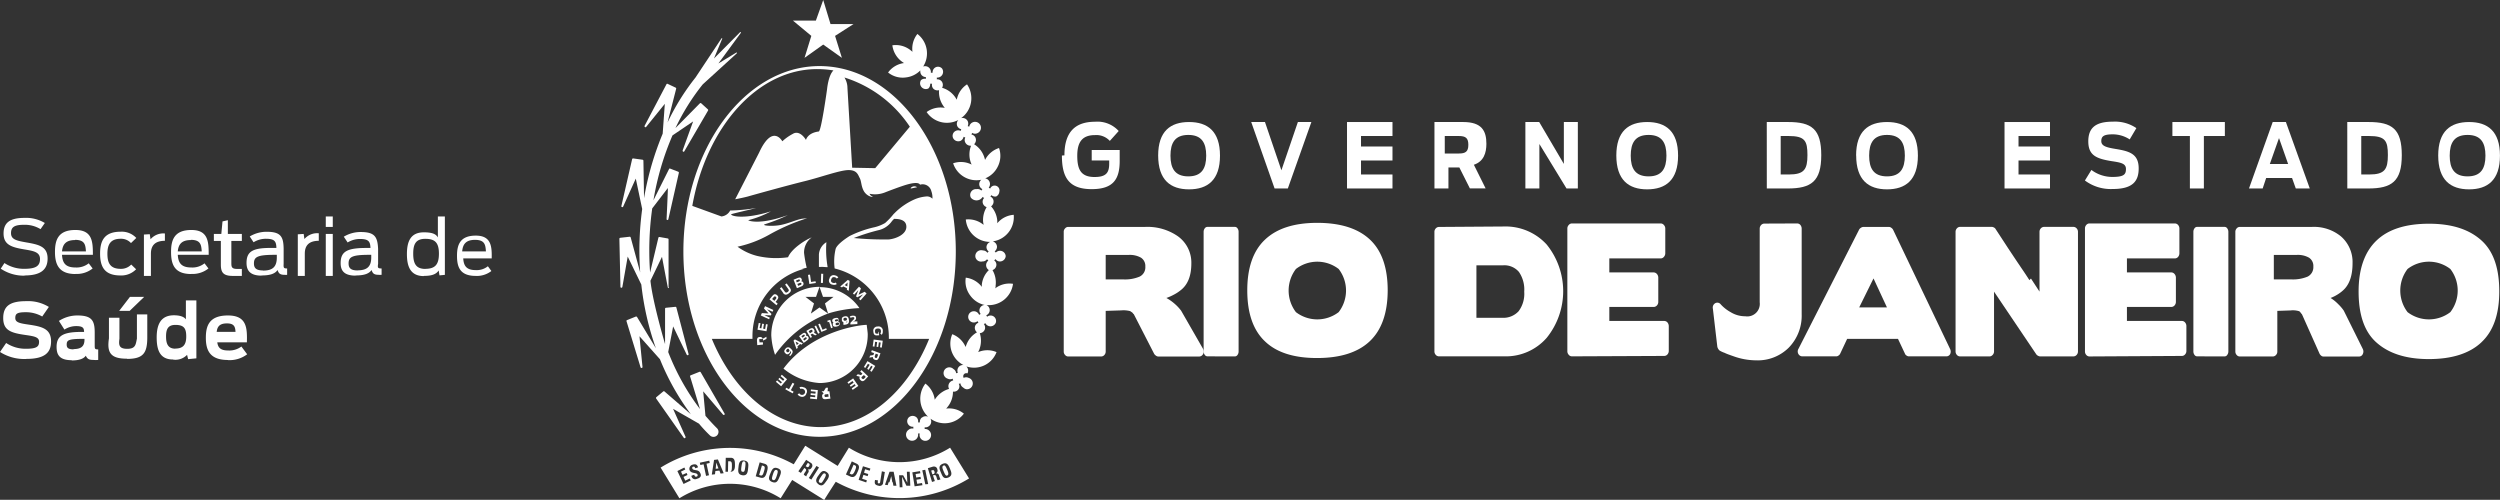 <svg id="logo-ses" xmlns="http://www.w3.org/2000/svg" viewBox="0 0 714.82 142.9"><rect x="0" y="0" width="714.82" height="142.9" fill="#333333" stroke="none"/><defs><style>.cls-1,.cls-2{fill:#fff;}.cls-1{fill-rule:evenodd;}</style></defs><g id="logo"><path class="cls-1" d="M268.48,129.64a1.64,1.64,0,0,1,1.75-.24,7.06,7.06,0,0,1-.78-9.48,6.84,6.84,0,0,1,2.67,4.61,7.1,7.1,0,0,1,4.1-3.09,1.65,1.65,0,0,1,.68-2.24,1.55,1.55,0,0,1,.51-.18,2.15,2.15,0,0,1-.15-.51,1.61,1.61,0,0,1-1.45,0,1.66,1.66,0,0,1-1.1-2.06,1.64,1.64,0,0,1,2.05-1.11,1.57,1.57,0,0,1,.7.42,1.5,1.5,0,0,1,.77,1.23,1.14,1.14,0,0,1,.5-.14,1.64,1.64,0,0,1,.08-1.45,1.55,1.55,0,0,1,1.52-.78,7,7,0,0,1-3.2-3.43,6.82,6.82,0,0,1,0-5.39,6.74,6.74,0,0,1,3.82,3.66,6,6,0,0,1,.25-.71,6.84,6.84,0,0,1,3-3.49,1.67,1.67,0,0,1-.58-1.66,1.56,1.56,0,0,1,1-1.08,2.13,2.13,0,0,1-.27-.46,1.61,1.61,0,1,1,.46-1.77,1.38,1.38,0,0,1,.45-.27,1.57,1.57,0,0,1,1.13-2.58,6.81,6.81,0,0,1-4.05-2.61,6.73,6.73,0,0,1-1.35-5.2,6.81,6.81,0,0,1,4.6,2.64,4.7,4.7,0,0,1,0-.75,6.86,6.86,0,0,1,2-4.06,1.66,1.66,0,0,1-.53-2.28,1.63,1.63,0,0,1,.39-.44,2,2,0,0,1-.38-.39,1.53,1.53,0,0,1-1.3.64,1.65,1.65,0,0,1-2-1.14,1.67,1.67,0,0,1,1.14-2,1.64,1.64,0,0,1,1,0,1.52,1.52,0,0,1,1.27.69,1,1,0,0,1,.38-.36,1.68,1.68,0,0,1-.65-1.29,1.66,1.66,0,0,1,1.07-1.48A7,7,0,0,1,281,73a6.79,6.79,0,0,1,5.08,1.53,5,5,0,0,0-.12-.73,7.1,7.1,0,0,1,1-4.34,1.65,1.65,0,0,1-1.12-1.23,1.55,1.55,0,0,1,.41-1.39,1.28,1.28,0,0,1-.43-.3,2.05,2.05,0,0,1-3.38.2,1.66,1.66,0,0,1,1.63-2.42,1.55,1.55,0,0,1,1.39.42,1.91,1.91,0,0,1,.29-.43,1.54,1.54,0,0,1-.88-1.13,1.64,1.64,0,0,1,.56-1.54,7,7,0,0,1-8.05-4.71,6.76,6.76,0,0,1,5.29.37c-.1-.23-.2-.46-.28-.7a6.9,6.9,0,0,1,.12-4.7,1.67,1.67,0,0,1-1.65-.9,1.57,1.57,0,0,1,0-1.46,1.24,1.24,0,0,1-.49-.2,1.66,1.66,0,0,1-.89,1.18,1.65,1.65,0,0,1-2.1-.78,1.55,1.55,0,0,1,.71-2.06l0,0a1.55,1.55,0,0,1,1.45,0,1.68,1.68,0,0,1,.17-.49,1.67,1.67,0,0,1-1.14-.88,1.65,1.65,0,0,1,.3-1.77,7,7,0,0,1-9.07-2.26A6.71,6.71,0,0,1,275,41.09a6.7,6.7,0,0,1-.45-.6,7,7,0,0,1-1.2-4.47,1.66,1.66,0,0,1-1.65-.45,1.54,1.54,0,0,1-.34-1.41,1.69,1.69,0,0,1-.55,0,1.67,1.67,0,0,1-.51,1.38,1.64,1.64,0,0,1-2.2-.76,1.66,1.66,0,0,1,.09-1.63,1.62,1.62,0,0,1,1.4-.36,2.26,2.26,0,0,1,0-.52A1.57,1.57,0,0,1,268,30.82a1.71,1.71,0,0,1,0-.45,6.81,6.81,0,0,1-4.07,2,6.62,6.62,0,0,1-5.15-1.4,6.7,6.7,0,0,1,4.55-2.7l-.61-.42A6.9,6.9,0,0,1,260,23.19a6.79,6.79,0,0,1,5.17,1.38l.58.48a6.77,6.77,0,0,1,1.41-5.1,7,7,0,0,1,1.65,9.31,1.64,1.64,0,0,1,2.11,1,1.68,1.68,0,0,1,.08.8,1.4,1.4,0,0,1,.5,0,1.65,1.65,0,0,1,.51-1.33,1.55,1.55,0,0,1,2.19.09l0,0a1.65,1.65,0,0,1-.4,2.31,1.6,1.6,0,0,1-1.1.29,1.4,1.4,0,0,1,0,.5,1.63,1.63,0,0,1,1.35.53,1.66,1.66,0,0,1,.17,1.89,6.89,6.89,0,0,1,3.81,2.78q.21.32.39.63a6.74,6.74,0,0,1,2.93-4.39,7,7,0,0,1-1.69,9.66,1.66,1.66,0,0,1,1.88.85,1.72,1.72,0,0,1,0,1.44,1.46,1.46,0,0,1,.44.16,1.69,1.69,0,1,1,2.51,1.76,1.6,1.6,0,0,1-1.7,0,2,2,0,0,1-.18.48,1.53,1.53,0,0,1,1.15.88,1.67,1.67,0,0,1-.39,1.89,6.87,6.87,0,0,1,2.93,3.76,6.05,6.05,0,0,1,.2.73,6.87,6.87,0,0,1,4-3.41,6.77,6.77,0,0,1-.38,5.36,6.88,6.88,0,0,1-3.57,3.32,1.65,1.65,0,0,1,1,2.66,2.42,2.42,0,0,1,.41.27,1.39,1.39,0,0,1,2.62.92,1.64,1.64,0,0,1-.9,1.33,1.62,1.62,0,0,1-1.37-.39,1.73,1.73,0,0,1-.3.41,1.52,1.52,0,0,1,.91,1.14,1.68,1.68,0,0,1-.69,1.66A7,7,0,0,1,290,73.31v.76a6.73,6.73,0,0,1,4.7-2.41,7,7,0,0,1-6,7.6,1.65,1.65,0,0,1,1.22,1.57,1.68,1.68,0,0,1-.67,1.28,2.2,2.2,0,0,1,.33.35,1.64,1.64,0,0,1,2.83,1A1.65,1.65,0,0,1,290.74,85a1.51,1.51,0,0,1-1.25-.68,1.63,1.63,0,0,1-.38.36,1.55,1.55,0,0,1,.64,1.3,1.64,1.64,0,0,1-1.12,1.49,7,7,0,0,1,.89,4.49,1.47,1.47,0,0,1-.13.74,6.69,6.69,0,0,1,5.11-1.31,7,7,0,0,1-7.61,6.07,1.59,1.59,0,0,1-.05,2.93,1.82,1.82,0,0,1,.24.43,1.57,1.57,0,0,1,2.51,1.66,1.64,1.64,0,0,1-3,.16,1.86,1.86,0,0,1-.43.25,1.67,1.67,0,0,1,.31,1.43A1.62,1.62,0,0,1,285,105.5a7.11,7.11,0,0,1-.15,4.73l-.31.69a6.65,6.65,0,0,1,5.25,0,6.87,6.87,0,0,1-8.63,4.09,1.67,1.67,0,0,1,.31,2,.87.87,0,0,0-1.14.48.9.9,0,0,0,.07.8,1.55,1.55,0,0,1,1.42,0,1.66,1.66,0,0,1-.73,3.23,1.73,1.73,0,0,1-.84-.48,1.58,1.58,0,0,1-.79-1.2,1.56,1.56,0,0,1-.48.14,1.5,1.5,0,0,1,0,1.45,1.63,1.63,0,0,1-1.65.78,6.91,6.91,0,0,1-1.46,4.28c-.15.2-.31.39-.48.58a6.71,6.71,0,0,1,5.06,1.44,6.87,6.87,0,0,1-9.57,1.42,1.67,1.67,0,0,1-.58,2.27,1.61,1.61,0,0,1-1.07.22,1.93,1.93,0,0,1,0,.48,1.64,1.64,0,0,1,1.32.51,1.67,1.67,0,0,1,.09,2.34,1.64,1.64,0,0,1-2.33.1,1.67,1.67,0,0,1-.47-1.68,1.46,1.46,0,0,1-.51,0,1.73,1.73,0,1,1-3.1-.64,1.67,1.67,0,0,1,.38-.37,1.53,1.53,0,0,1,1.4-.36,2.53,2.53,0,0,1,0-.55,1.52,1.52,0,0,1-1.35-.51,1.56,1.56,0,0,1,.08-2.2l0,0a1.65,1.65,0,0,1,2.23.1,1.59,1.59,0,0,1,.38,1.39,1.46,1.46,0,0,1,.51,0,1.65,1.65,0,0,1,.51-1.36" transform="translate(-4.85 -10.24)"/><path class="cls-1" d="M203.72,32.4a65.75,65.75,0,0,0-8,12.86l2.46-9.62a.29.29,0,0,0-.14-.34l-2.31-1.09a.23.23,0,0,0-.32.12l-6.24,11.86a.27.27,0,0,0,.08.36.23.23,0,0,0,.34,0l5.35-6.62-.61,8.53c-.34.84-.69,1.66-1,2.52A83.73,83.73,0,0,0,189,66.92l-.18-10.74a.29.29,0,0,0-.25-.27l-2.66-.37a.29.29,0,0,0-.32.22l-3.07,13.37a.27.27,0,0,0,.18.33.26.26,0,0,0,.33-.15s3-6.68,3.61-8L188.47,70a89.71,89.71,0,0,0-.8,11.7q0,3.25.23,6.43l-2.72-10a.28.28,0,0,0-.3-.2l-2.68.3a.29.29,0,0,0-.25.3l.3,13.71a.26.26,0,0,0,.25.28h0a.29.29,0,0,0,.3-.23s1.28-7.25,1.53-8.69l3.89,8a80.69,80.69,0,0,0,4.17,18.22L187,100.88a.31.31,0,0,0-.37-.12l-2.47,1a.25.25,0,0,0-.18.31v0L188,115.25a.29.29,0,0,0,.33.2.26.26,0,0,0,.23-.28h0s-.73-7.34-.86-8.78l5.85,6.57a70.12,70.12,0,0,0,8.84,15.73l-7.54-6.52a.27.27,0,0,0-.37,0l-2,1.67a.33.33,0,0,0,0,.38l7.88,11.2a.27.27,0,0,0,.36.08.26.26,0,0,0,.15-.25.2.2,0,0,0,0-.11l-3.57-8,7.41,4.24a40,40,0,0,0,3.11,3.34,1.45,1.45,0,0,0,2.07,0l0,0a1.45,1.45,0,0,0,0-2h0c-1.14-1.13-2.23-2.32-3.33-3.59l-.65-7,5.7,6.69a.32.32,0,0,0,.39,0,.29.29,0,0,0,0-.37l-6.8-11.78a.29.29,0,0,0-.35-.12l-2.51,1a.25.25,0,0,0-.17.33v0L205,127.2a67.33,67.33,0,0,1-9.09-16.3l1.41-7.33,3.87,8.05a.28.28,0,0,0,.37.17.28.28,0,0,0,.16-.37h0l-3.47-13.23a.27.27,0,0,0-.3-.22l-2.69.27a.28.28,0,0,0-.25.3v10.08s-3.54-11.93-4.18-18.11l3.3-6.84c.26,1.39,1.65,8.71,1.65,8.71a.27.27,0,0,0,.29.22c.15,0-.06-.28-.06-.28V78.7a.27.27,0,0,0-.23-.28L193.4,78a.29.29,0,0,0-.3.22l-2.37,9.94c-.16-2.09-.23-4.19-.23-6.33a85.91,85.91,0,0,1,.84-12L195.81,64c0,1.43-.37,8.86-.37,8.86h0a.27.27,0,0,0,.22.29.28.28,0,0,0,.29-.22l3-13.25a.28.28,0,0,0-.15-.33l-2.33-.9a.23.23,0,0,0-.32.12l-4.46,8.93a79.67,79.67,0,0,1,5.44-18.54l5.91-4c-.49,1.32-3,8.28-3,8.28a.24.24,0,0,0,0,.12.29.29,0,0,0,.14.25.25.25,0,0,0,.34-.12l6.76-11.6a.3.3,0,0,0,0-.36l-1.94-1.76a.27.27,0,0,0-.36,0l-7,7.09a63.24,63.24,0,0,1,7.8-12.49l9.76-8.9a.15.15,0,0,0,0-.18.17.17,0,0,0-.19,0l-5.1,3.1,6.43-8.75a.16.16,0,0,0-.05-.21.14.14,0,0,0-.16,0l-7.48,7.54,2.34-5.6a.15.15,0,0,0,0-.18.12.12,0,0,0-.17,0l-7.49,11.28Z" transform="translate(-4.85 -10.24)"/><path class="cls-1" d="M260.39,72.93a4.8,4.8,0,0,0-.67.76h0A6.38,6.38,0,0,1,256.26,76a56.56,56.56,0,0,0-7.29,2.3,89.49,89.49,0,0,0,10.09.4c2.32-.28,4.84-1.56,4.94-3.48s-1.65-2.42-3.52-2.39m4.94-8.71h0c-.63.17.51-1.14,1.65-.35ZM239,86.57V83a4.46,4.46,0,0,1,2.14-3.51,28.45,28.45,0,0,0,.36,7.14c-.57,0-1.13-.08-1.64-.08Zm7.3-54.17a5.71,5.71,0,0,1,.86,3l1.35,22.79,6.59.13L265,46.47A35.05,35.05,0,0,0,246.3,32.4ZM202.86,69.13l8.27,3a3.18,3.18,0,0,0,2.5-1.7,48.41,48.41,0,0,0,7.39-.72c-1,.34-7.27,1.7-7.12,1.82.08.58,3.9,1.47,11.38-.86a28,28,0,0,1-6.43,2.51c-.15,0,.12.16.53.26,1.28.27,4.37.56,10.75-1.7a49.06,49.06,0,0,1-6.53,2.6c-1.22.39,2,.7,4.41.24s4.69-1.62,6.36-1.82l1.27-.12a56.46,56.46,0,0,0-10.91,4.74,32.19,32.19,0,0,1-9,3.4,16.16,16.16,0,0,0,5.58,2.63,23.86,23.86,0,0,0,8.87.38c1-2.47,5-5,6.77-5.68a5.36,5.36,0,0,0-2.2,4.42,36.35,36.35,0,0,0,.76,4.27l-1.42.32h.61A19.93,19.93,0,0,0,220,106.41v.72H208.38c6.24,15.08,17.86,25.23,31.14,25.23s24.87-10.15,31-25.23H259v-.33A20.36,20.36,0,0,0,243.5,87h0a15.59,15.59,0,0,1,.27-5.53c.27-1.13,2.35-2.7,4-3.74a31.2,31.2,0,0,1,6.76-2.44A11,11,0,0,0,257.93,74a20.12,20.12,0,0,0,2.42-2.55l.59-.58a18.4,18.4,0,0,1,5.57-3.69,10.82,10.82,0,0,1,3.38-.78,2.22,2.22,0,0,1,1.57.66,5.51,5.51,0,0,0-.32-2.17A2.55,2.55,0,0,0,268.08,63l-.17.05c-.39-.78-2.2-.49-3.87,0s-4.87,1.7-6.26,2.25a7.77,7.77,0,0,1-4.32.34,1.69,1.69,0,0,0,1.06.88,2.26,2.26,0,0,1-.52,0,3.49,3.49,0,0,1-2.25-1.82c-.7-1.39-.59-2.65-1.08-3.55s-.76-2.28-3.18-2.28-7.81,2-12.51,3.16-12.8,3.4-16.4,4.42c-1,.26-2.2.51-3.52.77l6.87-13.4c3.84-8.31,6.61-3.18,6.61-3.18a13.88,13.88,0,0,1,2.94-2.09c2.1-1.34,3.82,1.7,3.82,1.7s.42-2,3.65-2.41c.71,0,2.38-12.09,2.38-12.09s.36-4,1.83-5.37A27.67,27.67,0,0,0,238.8,30c-17.29-.19-32,16.55-36,39.09Zm36.34-40c-21.42,0-38.95,23.81-38.95,53s17.46,53,38.95,53,38.94-23.81,38.94-53-17.52-53-39-53Z" transform="translate(-4.85 -10.24)"/><path class="cls-2" d="M223,107.13h-.39c0,.18-.12.05-.41.06s-.37.17-.2.49v.45h1Zm0,.5v.5h0v.64l-1.63.16-.08-1.25c0-.83.28-1.05.79-1.08a.76.76,0,0,1,.86.5l1.06-.58v.62Z" transform="translate(-4.85 -10.24)"/><polygon class="cls-2" points="216.59 94.28 216.94 92.34 217.45 92.42 217.2 93.79 217.69 93.88 217.94 92.55 218.44 92.63 218.21 93.98 218.77 94.08 219.01 92.68 219.51 92.77 219.16 94.72 216.59 94.28"/><polygon class="cls-2" points="217.53 90.2 217.84 89.52 219.75 89.62 218.44 88.21 218.75 87.53 221.12 88.63 220.89 89.14 219.31 88.41 220.59 89.78 220.41 90.18 218.55 90.1 220.12 90.83 219.9 91.29 217.53 90.2"/><path class="cls-2" d="M226.68,95.73h0c.21-.25.21-.43,0-.63s-.4-.15-.61.1l-.45.53.65.53Zm-1.81.12.8-1c.51-.63.94-.59,1.35-.24s.56.77,0,1.44l-.41.51.61.51-.36.44Z" transform="translate(-4.85 -10.24)"/><path class="cls-2" d="M228.79,94l-.94-1.31.46-.35.91,1.26c.23.32.42.43.85.12s.4-.53.15-.86l-.89-1.26.45-.33.95,1.32c.28.4.53.9-.36,1.56s-1.29.25-1.65-.15" transform="translate(-4.85 -10.24)"/><path class="cls-2" d="M233.71,91.72h0c.28-.12.37-.23.28-.43s-.21-.23-.49-.13l-.66.26.23.55Zm-.42-1h0c.28-.12.31-.23.24-.42s-.18-.21-.46-.09l-.61.24.2.52Zm-1.54-.51,1.12-.45c.65-.27,1-.2,1.17.26a.51.51,0,0,1-.11.67.59.59,0,0,1,.63.44c.13.35,0,.81-.73,1.06l-1.12.45Z" transform="translate(-4.85 -10.24)"/><polygon class="cls-2" points="231.03 78.6 231.6 78.52 231.91 80.62 233.18 80.42 233.27 80.92 231.42 81.2 231.03 78.6"/><polygon class="cls-2" points="234.8 78.27 235.38 78.29 235.29 80.9 234.72 80.89 234.8 78.27"/><path class="cls-2" d="M242,90a1.21,1.21,0,0,1,1.31-1.09,1.3,1.3,0,0,1,.34.08,1.31,1.31,0,0,1,.9.6l-.47.3a.85.85,0,0,0-.56-.38c-.55-.12-.83.1-1,.63s0,.86.59,1a.89.89,0,0,0,.71-.12l.28.45a1.3,1.3,0,0,1-1.13.17,1.18,1.18,0,0,1-1.11-1.24,1.23,1.23,0,0,1,.1-.42" transform="translate(-4.85 -10.24)"/><path class="cls-2" d="M247.11,92.13h0l.1-1.12-.84.76Zm.14-1.85.52.25-.23,2.85-.54-.27v-.48l-1.07-.51-.33.3-.51-.25Z" transform="translate(-4.85 -10.24)"/><polygon class="cls-2" points="245.61 81.96 246.17 82.46 245.49 84.27 247.22 83.42 247.78 83.92 246.04 85.87 245.61 85.49 246.78 84.18 245.1 85.01 244.77 84.73 245.41 82.96 244.24 84.25 243.86 83.9 245.61 81.96"/><path class="cls-2" d="M255.83,103.6a1.21,1.21,0,0,1,1.43.93,1.3,1.3,0,0,1,0,.34,1.45,1.45,0,0,1-.3,1.1l-.43-.37a.83.83,0,0,0,.2-.69c0-.57-.34-.76-.89-.73s-.84.21-.79.86.23.63.93.61h0v-.52h.14l.1,1h-.43c-.74.09-1.15-.13-1.22-1.09a1.18,1.18,0,0,1,1.24-1.44" transform="translate(-4.85 -10.24)"/><polygon class="cls-2" points="252.4 97.42 252.13 99.39 251.61 99.31 251.81 97.94 251.29 97.87 251.11 99.21 250.62 99.15 250.8 97.8 250.22 97.72 250.04 99.11 249.53 99.05 249.81 97.08 252.4 97.42"/><path class="cls-2" d="M255,112h0c-.09.3,0,.47.2.57s.41,0,.51-.32l.23-.63-.7-.26Zm-.42-.25.19-.56-.82-.28.18-.55,2.47.9-.43,1.19c-.28.76-.67.85-1.13.66a.74.74,0,0,1-.61-.79l-1,.18.2-.58Z" transform="translate(-4.85 -10.24)"/><polygon class="cls-2" points="250.26 104.63 249.23 106.3 248.79 106.04 249.51 104.84 249.09 104.58 248.38 105.74 247.95 105.47 248.66 104.31 248.16 104.02 247.42 105.21 247.01 104.94 248.03 103.25 250.26 104.63"/><path class="cls-2" d="M251.35,117.91h0c-.23.24-.27.39,0,.58s.38.17.59,0l.46-.49-.54-.52Zm-.32-.41.42-.43-.65-.6.4-.41,1.89,1.8-.85.92c-.56.61-1,.51-1.32.16a.78.78,0,0,1-.23-1l-1-.24.43-.47Z" transform="translate(-4.85 -10.24)"/><polygon class="cls-2" points="245.43 110.35 243.81 111.47 243.52 111.04 244.65 110.25 244.37 109.83 243.27 110.59 242.97 110.18 244.08 109.42 243.75 108.94 242.61 109.73 242.31 109.32 243.94 108.19 245.43 110.35"/><path class="cls-2" d="M241,123h0c-.31,0-.43.13-.4.41s.17.38.5.33l.67-.08-.1-.75Zm0-1.89h.58l-.1,1H242l.29,2.11-1.25.15c-.81.1-1.05-.23-1.1-.73a.75.75,0,0,1,.44-.89l-.62-.64h.61Z" transform="translate(-4.85 -10.24)"/><polygon class="cls-2" points="233.6 114.16 231.63 113.97 231.69 113.44 233.07 113.58 233.12 113.06 231.77 112.93 231.82 112.43 233.15 112.57 233.22 111.99 231.82 111.85 231.87 111.36 233.84 111.54 233.6 114.16"/><path class="cls-2" d="M235.43,122.69a1.22,1.22,0,0,1-1.44,1,.83.83,0,0,1-.21-.06,1.38,1.38,0,0,1-.87-.66l.49-.27a.89.89,0,0,0,.55.42.86.86,0,0,0,.47-1.66h0a.9.9,0,0,0-.72,0l-.25-.48a1.36,1.36,0,0,1,1.15,0,1.17,1.17,0,0,1,.89,1.66" transform="translate(-4.85 -10.24)"/><polygon class="cls-2" points="226.12 111.57 226.91 112 226.64 112.47 224.55 111.31 224.81 110.86 225.6 111.29 226.61 109.45 227.12 109.73 226.12 111.57"/><polygon class="cls-2" points="223.35 110.44 221.85 109.17 222.19 108.77 223.25 109.67 223.58 109.29 222.54 108.41 222.87 108.01 223.91 108.89 224.27 108.46 223.2 107.55 223.53 107.15 225.04 108.44 223.35 110.44"/><path class="cls-1" d="M252.68,103.13h0c0,.35.28,2.05.28,2.77a13.82,13.82,0,0,1-13.79,13.86,18.27,18.27,0,0,1-10.3-4.12l.2-.27c7.64-9.94,20.08-12.07,23.38-12.24ZM239.17,92.25h0l1,2.88h3L240.73,97l.89,2.89.35-.12a35.48,35.48,0,0,1,8.62-1.43,13.8,13.8,0,0,0-11.42-6Zm-13.79,13.88a13.84,13.84,0,0,1,13.79-13.88l-1,2.88h-3L237.6,97l-.9,2.9,2.47-1.75,2.44,1.74a32.78,32.78,0,0,0-15.15,11.81A20.78,20.78,0,0,1,225.38,106.13Z" transform="translate(-4.85 -10.24)"/><path class="cls-2" d="M230.45,110.09h0c-.23-.21-.43-.16-.66.1s-.19.47,0,.63a.4.4,0,0,0,.61,0,.37.37,0,0,0,0-.64m.08,1.65.17-.18c.58-.66.38-.88.2-1.08a.77.77,0,0,1-.32.68.67.67,0,0,1-.94.17.65.65,0,0,1-.16-.17c-.4-.34-.48-.74,0-1.27a.91.91,0,0,1,1.25-.3.8.8,0,0,1,.23.22c.73.62.83,1.09,0,2l-.14.16Z" transform="translate(-4.85 -10.24)"/><path class="cls-2" d="M233.24,108.39h0l-.91-.47.35,1Zm-1.5-.76.39-.35,2.28,1.14-.4.37-.38-.2-.79.71.13.4-.38.33Z" transform="translate(-4.85 -10.24)"/><path class="cls-2" d="M235.31,107.23h0c.22-.15.27-.28.15-.43s-.25-.17-.46,0l-.51.38.31.43Zm-.54-.78h0c.23-.17.23-.28.13-.42s-.21-.14-.43,0l-.48.35.3.42Zm-1.45-.1.89-.65c.51-.38.82-.39,1.07,0a.48.48,0,0,1,0,.6.53.53,0,0,1,.66.25c.3.41.1.73-.41,1.09l-.88.65Z" transform="translate(-4.85 -10.24)"/><path class="cls-2" d="M236.94,105.22h0c.24-.15.32-.28.19-.49s-.28-.25-.55-.1l-.51.31.35.6Zm.15.43-.46.27.4.68-.43.25-1.19-2,1-.58c.65-.37,1-.18,1.19.2a.74.74,0,0,1,0,.91l.82.48-.47.28Z" transform="translate(-4.85 -10.24)"/><polygon class="cls-2" points="232.89 93.29 233.34 93.07 234.38 95.19 233.92 95.42 232.89 93.29"/><polygon class="cls-2" points="233.96 92.73 234.44 92.53 235.18 94.29 236.23 93.83 236.41 94.26 234.87 94.9 233.96 92.73"/><polygon class="cls-2" points="237.06 92.02 236.68 92.14 236.55 91.71 237.4 91.44 238.09 93.69 237.63 93.84 237.06 92.02"/><path class="cls-2" d="M244.76,102.74h0c0-.22-.22-.32-.58-.23s-.46.24-.41.46.21.31.57.23.46-.25.42-.46m-.3-1h0c0-.17-.15-.25-.5-.17s-.41.2-.37.37.16.25.51.16S244.51,101.93,244.46,101.76ZM243,103.12a.59.59,0,0,1,.21-.7c-.26,0-.34-.2-.39-.41s0-.63.77-.81,1,0,1,.38a.47.47,0,0,1-.18.56.58.58,0,0,1,.53.51c.08.39-.08.77-.84.95s-1.06-.08-1.14-.46Z" transform="translate(-4.85 -10.24)"/><path class="cls-2" d="M247,101.48h0c0-.32-.23-.42-.58-.37s-.43.24-.4.48.15.4.52.35.49-.2.46-.46m-1,.65h.25c.87.49.85.21.84-.07-.09.16-.3.26-.66.31a.69.69,0,0,1-.86-.46.78.78,0,0,1,0-.22c-.09-.51.11-.86.82-1s1.07.21,1.17.91c.13,1-.08,1.37-1.25,1.5H246Z" transform="translate(-4.85 -10.24)"/><path class="cls-2" d="M248,102.56l.68-.72c.34-.33.46-.44.44-.64s-.1-.28-.41-.27a1.3,1.3,0,0,0-.63.2l-.26-.38a1.8,1.8,0,0,1,.91-.25c.56,0,.85.13.89.61s-.15.58-.5.93l-.46.09H250v.77l-2,.12Z" transform="translate(-4.85 -10.24)"/><polygon class="cls-1" points="240.72 16.54 235.38 12.74 230.04 16.54 231.98 10.26 226.72 5.89 233.28 5.89 235.38 0 235.38 0 237.47 6.89 244.03 6.89 238.77 10.26 240.72 16.54"/><path class="cls-1" d="M225.64,148.05h0c1.32.53,1.65-.43,2.09-1.44s.79-2-.51-2.48-1.65.43-2.09,1.44-.79,2,.51,2.48m.23-.56h0c-.43-.18-.33-.63,0-1.66s.63-1.37,1.07-1.19.33.63,0,1.66S226.33,147.67,225.87,147.49Zm-4.94-1.06h0l1.33.38c1.4.41,1.65-1,1.88-1.66.35-1.22.36-2-.71-2.32l-1.37-.39Zm1.78-3.1h0l.41.13c.58.15.39.8.18,1.53-.28,1-.48,1.32-1,1.19l-.39-.12Zm-5.61,2.8h0c1.39.2,1.54-.84,1.65-1.91s.3-2.08-1.1-2.3-1.53.85-1.65,1.91-.25,2.1,1.15,2.3Zm.09-1h0c-.48,0-.48-.53-.33-1.56s.28-1.49.74-1.42.48.53.33,1.65-.22,1.4-.69,1.33Zm-4.91,0h1.36c1.42,0,1.35-1.39,1.35-2,0-1.24-.16-2-1.25-2h-1.38Zm.77-3h.46c.64,0,.62.7.61,1.49,0,1.11-.14,1.53-.68,1.51H213Zm-2.77,2.06h0l-.8.1.18-1.8h0Zm-1,1.66h0l.12-.93,1.15-.13.33.86.89-.1-1.65-3.94-1.1.13-.65,4.21Zm-4.33-3.31h0l.15.66.92-.2.71,3.31.84-.18-.71-3.31.92-.2-.13-.66Zm.11,3h0c-.41-1.23-2-.6-2.25-1.33a.39.39,0,0,1,.18-.53l.1,0c.31-.12.46.16.56.46l.79-.28c-.23-.83-.75-1-1.54-.76a1.21,1.21,0,0,0-.89,1.52c.4,1.15,2,.63,2.28,1.33a.41.41,0,0,1-.19.55l-.06,0c-.46.15-.58-.15-.69-.52l-.81.29a1.07,1.07,0,0,0,1.16,1,1.21,1.21,0,0,0,.41-.12c.72-.2,1.43-.57,1-1.58Zm-2.72,2.09h0l-.26-.58-1.29.62-.51-1.07,1.14-.55-.26-.58L200,146l-.44-.91,1.23-.61-.26-.56-2,1,1.76,3.7Zm36.52,1.11h0c1.19.76,1.65-.12,2.31-1s1.12-1.79,0-2.54-1.65.1-2.31,1-1.07,1.81.11,2.55Zm.31-.52h0c-.39-.25-.21-.68.35-1.56s.86-1.24,1.25-1,.23.7-.33,1.66-.71,1.16-1.15.91Zm-2.34-.84h0l2.19-3.47-.72-.44-2.18,3.44Zm-2-3.32h0l.2.12c.54.35.29.68,0,1.09a1.77,1.77,0,0,0-.35.73l.69.45a6.23,6.23,0,0,1,.58-1.08.74.74,0,0,0-.15-1l-.05,0h0a.85.85,0,0,0,1.15-.39l0,0a.92.92,0,0,0-.06-1.29.66.66,0,0,0-.17-.12l-1.32-.85L233.12,145l.73.46Zm1-1.49h0l.31.2c.23.15.28.36.08.7s-.39.44-.69.26l-.31-.2ZM276,146.78h0c1.3-.57.88-1.53.47-2.52s-.82-1.94-2.11-1.39-.9,1.5-.47,2.5S274.61,147.32,276,146.78Zm-.24-.58h0c-.44.2-.67-.2-1.08-1.16s-.53-1.41-.09-1.66.68.22,1.09,1.18.46,1.45,0,1.65Zm-4.16-.07h.21c.64-.2.71.22.86.68a1.67,1.67,0,0,0,.31.74l.79-.24a5.72,5.72,0,0,1-.43-1.13.71.71,0,0,0-.82-.58l-.12,0h0a.87.87,0,0,0,.46-1.15v0a.93.93,0,0,0-1-.81l-.19,0-1.52.47,1.19,3.93.81-.25Zm-.5-1.34h0l.36-.1c.27-.08.46,0,.58.38s0,.61-.25.71l-.36.1Zm-.86,3.86h0l-.84-4.09-.84.16.86,4Zm-1.64.33h0l-.12-.63-1.38.23-.2-1.19,1.25-.18-.1-.63-1.23.2-.17-1,1.37-.22-.12-.61-2.19.35.65,4Zm-5.71.58h0l-.13-3h0l1.26,2.57h1.11l-.17-4h-.81l.13,3.14h0l-1.2-2.14h-1.16l.18,3.45Zm-2.9-1.43h-.82l.51-1.74h0Zm-1.32.83h0l.26-.83h1.19l.18,1h.87l-.8-4h-1.18l-1.3,3.72ZM257,145h0l-.5,3.16a.34.34,0,0,1-.37.3c-.45,0-.28-.53-.24-.86l-.85-.13c-.15.91-.18,1.4,1,1.65a1,1,0,0,0,1.31-.72s0-.07,0-.11l.5-3.09Zm-4.47,3.18h0l.18-.61-1.35-.44.37-1.12,1.2.38.18-.61-1.2-.37.29-1,1.32.41.2-.61-2.13-.66-1.23,3.89Zm-5.81-2.27h0l1.25.58c1.33.59,1.83-.75,2.09-1.33.53-1.16.64-1.92-.36-2.38l-1.3-.62Zm2.19-2.8.39.18c.55.23.28.85,0,1.54s-.67,1.24-1.13,1l-.38-.17Zm27.6-4.86a27.4,27.4,0,0,1-28.94,0l-3.21,5.21-9.26-5.77L231.8,143a37.73,37.73,0,0,0-38.06.94l5.37,8.77a27.38,27.38,0,0,1,28.95,0l3.3-5.24,9.16,5.72c.54-.9,2-3.2,3.3-5.2a37.94,37.94,0,0,0,38.11-.95Z" transform="translate(-4.85 -10.24)"/><path class="cls-2" d="M321,83.13h0v7h5.05a10.73,10.73,0,0,0,4.65-.8,2.93,2.93,0,0,0,1.63-2.87,2.81,2.81,0,0,0-1.22-2.53,6.44,6.44,0,0,0-3.54-.8Zm0,16v11.61a1.42,1.42,0,0,1-.38,1,1.22,1.22,0,0,1-.93.43h-9.41a1.14,1.14,0,0,1-.89-.43,1.41,1.41,0,0,1-.39-1V76.55a1.35,1.35,0,0,1,.39-1,1.14,1.14,0,0,1,.89-.43h22a15.21,15.21,0,0,1,9.38,2.69,9.26,9.26,0,0,1,3.83,7.69c0,3.59-1,6.18-3.14,7.79a11.33,11.33,0,0,1-1.76,1.15,14.85,14.85,0,0,1-2.24,1,13.45,13.45,0,0,1,2.47,1.75,12.5,12.5,0,0,1,1.75,1.89L348.84,110a1.43,1.43,0,0,1,0,1.49,1.29,1.29,0,0,1-1.24.69H336.07a1.11,1.11,0,0,1-.7-.25,1.64,1.64,0,0,1-.53-.55L329,100v.09l-.39-.48L328,99.2a7.47,7.47,0,0,0-2.58-.21Z" transform="translate(-4.85 -10.24)"/><path class="cls-2" d="M350.1,112.13a.94.94,0,0,1-.78-.43,1.64,1.64,0,0,1-.32-1V76.54a1.64,1.64,0,0,1,.32-1,.94.94,0,0,1,.78-.43h7.81a.91.91,0,0,1,.78.43,1.63,1.63,0,0,1,.31,1v34.18a1.63,1.63,0,0,1-.31,1,.91.91,0,0,1-.78.43Z" transform="translate(-4.85 -10.24)"/><path class="cls-2" d="M387.61,87.15h0a10,10,0,0,0-12.22,0,10.17,10.17,0,0,0,0,12.34,10.05,10.05,0,0,0,12.22,0,10.09,10.09,0,0,0,0-12.34m8.84,20.71q-5.07,4.74-15,4.75t-14.89-4.75q-5.07-4.77-5.08-14.55t5.08-14.56q5.08-4.81,15-4.79t15,4.79q5.08,4.78,5.07,14.56C401.61,99.82,399.85,104.68,396.45,107.86Z" transform="translate(-4.85 -10.24)"/><path class="cls-2" d="M439.16,88h0a5.46,5.46,0,0,0-4.5-1.9H427v15h7.31a5.9,5.9,0,0,0,4.76-1.88,8.34,8.34,0,0,0,1.6-5.57A8.92,8.92,0,0,0,439.16,88m-4.36-13a15.92,15.92,0,0,1,12.29,5.16,21.22,21.22,0,0,1,0,26.68A15.51,15.51,0,0,1,435,112.13h-18.7a1.22,1.22,0,0,1-.93-.43,1.44,1.44,0,0,1-.38-1V76.56a1.42,1.42,0,0,1,.38-1,1.22,1.22,0,0,1,.93-.43Z" transform="translate(-4.85 -10.24)"/><path class="cls-2" d="M454.31,112.13a1.15,1.15,0,0,1-.91-.44,1.44,1.44,0,0,1-.4-1V75.57a1.44,1.44,0,0,1,.4-1,1.18,1.18,0,0,1,.91-.44h25.38a1.18,1.18,0,0,1,.91.44,1.44,1.44,0,0,1,.4,1v7.05a1.5,1.5,0,0,1-.4,1.07,1.18,1.18,0,0,1-.91.44H465v4h12.67a1.28,1.28,0,0,1,.94.45,1.6,1.6,0,0,1,.39,1v7a1.46,1.46,0,0,1-.39,1,1.3,1.3,0,0,1-.94.43l-12.67,0v4h15.69a1.21,1.21,0,0,1,.94.44,1.68,1.68,0,0,1,.37,1.05v7.07a1.53,1.53,0,0,1-.37,1,1.21,1.21,0,0,1-.94.44Z" transform="translate(-4.85 -10.24)"/><path class="cls-2" d="M518.73,74.13a1.2,1.2,0,0,1,.9.43,1.67,1.67,0,0,1,.37,1v24.51a13.07,13.07,0,0,1-3.7,9.58,12.55,12.55,0,0,1-9.35,3.62,19.17,19.17,0,0,1-6.37-1.14c-1.08-.38-2-.69-2.61-1a7.51,7.51,0,0,1-1.44-.66,2.11,2.11,0,0,1-.65-1.1l-1.27-10.86a1.51,1.51,0,0,1,.12-1,1.55,1.55,0,0,1,.59-.6,1.3,1.3,0,0,1,.8-.11,1.27,1.27,0,0,1,.76.49,11,11,0,0,0,2.82,2.21,7.88,7.88,0,0,0,4.18,1.17A3.58,3.58,0,0,0,508,96.68V75.6a1.5,1.5,0,0,1,.39-1,1.26,1.26,0,0,1,.93-.43Z" transform="translate(-4.85 -10.24)"/><path class="cls-2" d="M536.45,98.13h7.93l-3.84-8.28Zm14.15,14a1.07,1.07,0,0,1-.61-.23,1,1,0,0,1-.45-.51l-2-4.26H533l-2,4.26a1.28,1.28,0,0,1-.47.51,1,1,0,0,1-.61.23h-9.63a1.29,1.29,0,0,1-1.22-.66,1.44,1.44,0,0,1,0-1.47l17.36-34.12a1.33,1.33,0,0,1,.5-.5,1.27,1.27,0,0,1,.64-.25H545a1.06,1.06,0,0,1,.63.25,1.49,1.49,0,0,1,.51.55l16.31,34.12a1.65,1.65,0,0,1,0,1.44,1.21,1.21,0,0,1-1.17.64Z" transform="translate(-4.85 -10.24)"/><path class="cls-2" d="M585.56,89.88,588,93.62V76.54a1.44,1.44,0,0,1,.38-1,1.26,1.26,0,0,1,.94-.43h8.36a1.26,1.26,0,0,1,.94.43,1.44,1.44,0,0,1,.38,1v34.18a1.44,1.44,0,0,1-.38,1,1.26,1.26,0,0,1-.94.43h-9.51a1.26,1.26,0,0,1-.54-.16,1.45,1.45,0,0,1-.53-.41L575,93.63v17.09a1.38,1.38,0,0,1-.4,1,1.18,1.18,0,0,1-.94.43h-8.38a1.2,1.2,0,0,1-.9-.43,1.44,1.44,0,0,1-.38-1V76.54a1.44,1.44,0,0,1,.38-1,1.2,1.2,0,0,1,.9-.43h9.09a1.3,1.3,0,0,1,.63.2.92.92,0,0,1,.44.41l3.64,5.57c1.19,1.79,2.39,3.6,3.61,5.4.83,1.21,1.65,2.44,2.42,3.65" transform="translate(-4.85 -10.24)"/><path class="cls-2" d="M602.28,112.16a1.19,1.19,0,0,1-.9-.43,1.45,1.45,0,0,1-.38-1V75.57a1.46,1.46,0,0,1,.37-1,1.18,1.18,0,0,1,.88-.44h24.48a1.22,1.22,0,0,1,.9.44,1.51,1.51,0,0,1,.37,1v7.05a1.59,1.59,0,0,1-.37,1.07,1.22,1.22,0,0,1-.9.44H613v4h12.69a1.22,1.22,0,0,1,.92.45,1.6,1.6,0,0,1,.39,1v7a1.5,1.5,0,0,1-.39,1,1.29,1.29,0,0,1-.92.43H613v4h15.7a1.17,1.17,0,0,1,.93.44,1.55,1.55,0,0,1,.37,1.05v7.07a1.41,1.41,0,0,1-.37,1,1.17,1.17,0,0,1-.93.44Z" transform="translate(-4.85 -10.24)"/><path class="cls-2" d="M633.09,112.13a.91.91,0,0,1-.78-.43,1.63,1.63,0,0,1-.31-1V76.54a1.63,1.63,0,0,1,.31-1,.91.91,0,0,1,.78-.43h7.82a.91.91,0,0,1,.77.43,1.64,1.64,0,0,1,.32,1v34.18a1.64,1.64,0,0,1-.32,1,.91.91,0,0,1-.77.43Z" transform="translate(-4.85 -10.24)"/><path class="cls-2" d="M655,83.13h0v7h5a11,11,0,0,0,4.67-.8,3,3,0,0,0,1.63-2.87,2.81,2.81,0,0,0-1.22-2.53,6.37,6.37,0,0,0-3.52-.8Zm1,16v11.61a1.36,1.36,0,0,1-.38,1,1.22,1.22,0,0,1-.93.43h-9.43a1.17,1.17,0,0,1-.88-.43,1.42,1.42,0,0,1-.38-1V76.55a1.41,1.41,0,0,1,.38-1,1.17,1.17,0,0,1,.88-.43h20.66a12.17,12.17,0,0,1,8.25,2.69,9.71,9.71,0,0,1,3.34,7.69c0,3.59-.92,6.18-2.74,7.79a10.63,10.63,0,0,1-1.54,1.15,11.61,11.61,0,0,1-2,1,11.4,11.4,0,0,1,2.17,1.75A12.22,12.22,0,0,1,675,99.06L680.43,110a1.63,1.63,0,0,1,0,1.49,1.15,1.15,0,0,1-1.09.69H669.15a.9.9,0,0,1-.61-.25,1.54,1.54,0,0,1-.46-.55L663,100v.09c-.11-.16-.23-.31-.35-.47a1.67,1.67,0,0,0-.37-.38A6,6,0,0,0,659.8,99Z" transform="translate(-4.85 -10.24)"/><path class="cls-2" d="M705.47,87.15h0a10,10,0,0,0-12.23,0,10.17,10.17,0,0,0,0,12.34,10.07,10.07,0,0,0,12.23,0,10.09,10.09,0,0,0,0-12.34m8.85,21c-3.39,3.16-8.37,4.76-15,4.76s-11.53-1.66-15-4.76-5.08-8-5.08-14.55S681,82.22,684.38,79s8.37-4.79,15-4.79,11.54,1.66,15,4.79,5.08,8,5.08,14.56-1.7,11.37-5.11,14.55Z" transform="translate(-4.85 -10.24)"/><path class="cls-2" d="M309.2,54.66c0-6.75,3.14-9.61,8.76-9.61a8.19,8.19,0,0,1,6.76,2.65l-2.54,2.83a5.21,5.21,0,0,0-4.25-1.66c-3.64,0-5.06,2-5.06,5.89s1,6.09,4.94,6.09c3.3,0,4.19-1.21,4.19-3.82v-.9h-5v-3h8v3.12c0,5.3-1.89,8.07-8,8.07-6.6,0-8.52-3.42-8.52-9.61" transform="translate(-4.85 -10.24)"/><path class="cls-2" d="M349.74,54.74h0c0-3.65-1.29-5.92-5.11-5.92s-5.11,2.27-5.11,5.92,1.29,5.93,5.11,5.93,5.11-2.29,5.11-5.93m-13.74,0c0-7,3.53-9.61,8.83-9.61s8.85,2.62,8.85,9.61-3.54,9.64-8.85,9.64S336,61.71,336,54.66Z" transform="translate(-4.85 -10.24)"/><polygon class="cls-2" points="357.76 34.89 361.69 34.89 366.39 48.69 371.1 34.89 374.96 34.89 368.23 53.89 364.44 53.89 357.76 34.89"/><polygon class="cls-2" points="385.15 34.89 398.15 34.89 398.15 38.89 389.15 38.89 389.15 41.89 398.15 41.89 398.15 45.89 389.15 45.89 389.15 49.89 398.15 49.89 398.15 53.89 385.15 53.89 385.15 34.89"/><path class="cls-2" d="M422,54.13h0c1.85,0,2.69-.51,2.69-2.48s-.79-2.52-2.74-2.52h-4v5Zm.12,4H419v6h-4v-19h8.21c5.36,0,6.64,2.57,6.64,6.22,0,2.61-.76,5.06-3.58,6l3.36,6.76h-4.5Z" transform="translate(-4.85 -10.24)"/><polygon class="cls-2" points="436.15 34.89 440.1 34.89 447.15 46.87 447.15 34.89 451.15 34.89 451.15 53.89 447.91 53.89 440.15 41.17 440.15 53.89 436.15 53.89 436.15 34.89"/><path class="cls-2" d="M481.33,54.74h0c0-3.65-1.28-5.92-5.1-5.92s-5.11,2.27-5.11,5.92,1.28,5.93,5.11,5.93,5.1-2.29,5.1-5.93m-14.33,0c0-7,3.51-9.61,8.82-9.61s8.84,2.62,8.84,9.61-3.54,9.64-8.84,9.64S467,61.71,467,54.66Z" transform="translate(-4.85 -10.24)"/><path class="cls-2" d="M516.34,60.13h0c4.41,0,5.31-1.48,5.31-5.56s-.74-5.44-5.38-5.44H514v11Zm-6.32-15h6.11c6.72,0,9.47,2,9.47,9.49s-2.87,9.51-9.57,9.51h-6Z" transform="translate(-4.85 -10.24)"/><path class="cls-2" d="M549.5,54.74h0c0-3.65-1.28-5.92-5.1-5.92s-5.11,2.27-5.11,5.92,1.28,5.93,5.11,5.93,5.1-2.29,5.1-5.93m-13.94,0c0-7,3.51-9.61,8.84-9.61s8.83,2.62,8.83,9.61-3.53,9.64-8.83,9.64-8.82-2.67-8.82-9.72Z" transform="translate(-4.85 -10.24)"/><polygon class="cls-2" points="573.15 34.89 586.15 34.89 586.15 38.89 577.15 38.89 577.15 41.89 586.15 41.89 586.15 45.89 577.15 45.89 577.15 49.89 586.15 49.89 586.15 53.89 573.15 53.89 573.15 34.89"/><path class="cls-2" d="M601,61.83l1.84-3a9.94,9.94,0,0,0,6,2c3.3,0,3.88-.71,3.88-2.27s-1.41-1.84-4-2.23c-4.45-.7-6.77-1.66-6.77-5.67s2.26-5.63,7-5.63a10.87,10.87,0,0,1,6.75,1.84l-1.91,3.23a8.94,8.94,0,0,0-4.83-1.45c-2.6,0-3.29.58-3.29,1.94s1.36,1.79,4,2.22c4,.65,6.69,1.38,6.69,5.59,0,3.77-1.85,5.88-7.42,5.88A12.32,12.32,0,0,1,601,61.86" transform="translate(-4.85 -10.24)"/><polygon class="cls-2" points="626.15 38.89 621.15 38.89 621.15 34.89 636.15 34.89 636.15 38.89 630.15 38.89 630.15 53.89 626.15 53.89 626.15 38.89"/><path class="cls-2" d="M659.09,57.13h0l-2.61-7.41-2.62,7.41Zm-4.41-12h3.77l6.83,19h-4l-1.07-3h-7.4l-1,3H647.9Z" transform="translate(-4.85 -10.24)"/><path class="cls-2" d="M682.3,60.13h0c4.42,0,5.31-1.48,5.31-5.56s-.73-5.44-5.37-5.44H680v11Zm-6.3-15h6.11c6.72,0,9.48,2,9.48,9.49s-2.87,9.51-9.58,9.51h-6Z" transform="translate(-4.85 -10.24)"/><path class="cls-2" d="M715.51,54.74h0c0-3.65-1.29-5.92-5.11-5.92s-5.11,2.27-5.11,5.92,1.27,5.93,5.11,5.93,5.11-2.29,5.11-5.93m-13.51,0c0-7,3.51-9.61,8.83-9.61s8.83,2.62,8.83,9.61-3.52,9.64-8.83,9.64S702,61.71,702,54.66Z" transform="translate(-4.85 -10.24)"/><path class="cls-2" d="M140.66,78.82c2.85,0,3,1.47,3.13,3.31H137c.17-2,1-3.31,3.71-3.31m.09,10.31a6.78,6.78,0,0,0,4.55-1.4l-1-1.36a5.11,5.11,0,0,1-3.5,1.1c-2.73,0-3.42-1.34-3.55-3.34h8.14c.07-3.37-.09-6.52-4.55-6.52s-5.37,2.57-5.37,5.76.82,5.76,5.37,5.76Zm-14.34-2c-2.75,0-3.46-1.65-3.46-4.35s.71-4.25,3.46-4.25,3.89,1.08,3.89,4.25S129.21,87.11,126.41,87.11Zm-.47,2c2.4,0,3.6-.5,4.29-1.56l.23,1.41,1.54-.15V72.13h-2v6c-.55-1-1.66-1.46-4-1.46-3.77,0-4.85,2.56-4.85,6.22s1.07,6.29,4.85,6.29Zm-18.86-1.56c-2,0-2.61-.7-2.61-2,0-1.91,1.08-2.47,6-2.47H111v.75c0,2.56-1.14,3.69-3.92,3.69ZM106.55,89c2.56,0,3.84-.55,4.55-1.56.3,1,.72,1.37,2,1.37a3.1,3.1,0,0,0,.86,0V87c-1.09,0-1.17-.18-1-1.34V81.4c-.17-3.42-.91-4.82-5-4.82a9.28,9.28,0,0,0-4.81,1.34l1.1,1.65a6.67,6.67,0,0,1,3.53-1c2.52,0,2.93.78,3,2.57h-.64c-6-.06-7.89.93-7.89,4.34,0,2,.84,3.57,4.28,3.57ZM98,75.13h2v-3H98Zm0,14h2v-12H98Zm-8,0h2V82.8c0-2.2,1-3.69,4-3.71V76.94a4.79,4.79,0,0,0-4.11,1.65l-.21-1.46-1.68.1Zm-9.92-1.56c-2,0-2.62-.7-2.62-2,0-1.91,1.07-2.47,6-2.47H84v.75c0,2.63-1.14,3.76-3.91,3.76ZM79.66,89c2.55,0,3.86-.55,4.56-1.56.3,1,.73,1.38,2,1.38a2.93,2.93,0,0,0,.73,0V87c-1,0-1.06-.18-1-1.34V81.33c-.06-3.41-.79-4.82-4.87-4.82a9.32,9.32,0,0,0-4.82,1.34l1.09,1.66a6.67,6.67,0,0,1,3.53-1c2.54,0,2.95.78,3,2.63h-.66c-6-.13-7.88.86-7.88,4.28,0,2,.86,3.63,4.29,3.63ZM66,79.13h2v6.73c0,2.19.6,3.27,3.4,3.27H74v-2H72.6c-1.6,0-1.6-.7-1.6-1.79V79.13h3v-2H70V73.2l-1.53.35-.34,3.58H66Zm-6.59-.31c2.84,0,3,1.47,3.12,3.31H55.68c.18-1.91,1-3.25,3.73-3.25Zm.12,9.74A7.24,7.24,0,0,0,64.45,87l-1.12-1.47a5.52,5.52,0,0,1-3.79,1.19c-3,0-3.72-1.46-3.86-3.63h8.84c0-3.66-.1-7.09-4.95-7.09s-5.81,2.8-5.81,6.26.87,6.33,5.76,6.33ZM46,89.13h2V82.8c0-2.2,1-3.69,4-3.71V77a4.79,4.79,0,0,0-4.11,1.66l-.22-1.46L46,77.3ZM39.25,89a5.89,5.89,0,0,0,4.52-1.77l-1.4-1.35a4,4,0,0,1-3,1.23c-3,0-3.81-1.66-3.81-4.31s.87-4.29,3.81-4.29a3.79,3.79,0,0,1,2.93,1.23l1.52-1.46a5.67,5.67,0,0,0-4.45-1.79c-4.68,0-5.9,2.55-5.9,6.26S34.69,89,39.27,89ZM26.3,78.82c2.84,0,3,1.47,3.12,3.31H22.58c.18-1.91,1-3.25,3.74-3.25Zm.1,9.74A7.26,7.26,0,0,0,31.34,87l-1.12-1.47a5.61,5.61,0,0,1-3.8,1.19c-3,0-3.71-1.46-3.84-3.63h8.83c0-3.66-.11-7.09-5-7.09s-5.84,2.8-5.84,6.26,1,6.33,5.87,6.33ZM11.87,89c4.61,0,6.59-1.66,6.59-4.83,0-3.47-2.54-4-6.1-4.62C9.61,79.06,8,78.73,8,76.91s1.08-2.4,3.83-2.4a8.62,8.62,0,0,1,4.61,1.25L17.67,74a10.38,10.38,0,0,0-5.8-1.46c-4,0-6,1.23-6,4.46s2.28,3.94,5.92,4.55c2.75.45,4.5.78,4.5,2.77s-1.24,2.78-4.47,2.78a10,10,0,0,1-5.7-1.65L5.06,87.06a11.82,11.82,0,0,0,6.82,2Z" transform="translate(-4.85 -10.24)"/><path class="cls-2" d="M69.74,102.71c2.09,0,2.37,1,2.45,2.42H66.81c.16-1.51.85-2.42,2.93-2.42M70,113.2a8.3,8.3,0,0,0,5.52-1.66l-1.65-2.22a5.75,5.75,0,0,1-3.82,1.13c-2.18,0-2.88-.86-3.07-2.32h8.46c.11-4.09,0-7.69-5.41-7.69s-6.32,3-6.32,6.38,1,6.35,6.29,6.35Zm-15-3.26c-2.21,0-2.67-1.54-2.67-3.49s.46-3.31,2.67-3.31c2.46,0,3.1,1,3.1,3.31s-.84,3.46-3.17,3.46Zm-.66,3.12a4.58,4.58,0,0,0,4-1.36l.3,1.23L61,112.7V96.13H58v5.42c-.46-.65-1.5-1.16-3.43-1.16-3.89,0-4.92,2.85-4.92,6.34s.86,6.3,4.67,6.3Zm-13.2-.2c4.65,0,5.77-1.66,5.82-5.91v-6.82H44v6.93c-.35,1.66-.35,2.92-2.78,2.92s-2.44-1.19-2.22-2.9v-6H36V107c-.62,4.09.49,5.8,5.12,5.8ZM38.92,99.13h3l4.15-4H42Zm-13,11c-1.55,0-2-.43-2-1.34,0-1.31.51-1.66,4.81-1.66H29v.45c-.07,1.7-1,2.47-3.11,2.47Zm-.54,3.17c2.17,0,3.45-.52,4-1.36.46,1,1,1.21,2.21,1.21a6,6,0,0,0,1.34,0v-3c-.94,0-1-.15-1-1.13v-3.71c0-3.46-.86-4.87-5-4.87A9.69,9.69,0,0,0,21.7,102l1.57,2.48a6.23,6.23,0,0,1,3.34-1c2,0,2.26.57,2.28,1.66h-.47c-5.11,0-7.39.83-7.39,4.27,0,2.18.74,3.82,4.31,3.82Zm-13-.44c5.31,0,7.07-1.82,7.07-5,0-3.61-2.55-4.24-6.37-4.8-2.54-.37-3.86-.6-3.86-1.89s.59-1.66,3.1-1.66a9.32,9.32,0,0,1,4.6,1.23L18.82,98a11.3,11.3,0,0,0-6.46-1.65c-4.48,0-6.59,1.27-6.59,4.83s2.23,4.26,6.48,4.86c2.45.35,3.77.61,3.77,1.92s-.58,2-3.69,2a10,10,0,0,1-5.72-1.65l-1.76,2.57a12.92,12.92,0,0,0,7.46,2Z" transform="translate(-4.85 -10.24)"/></g></svg>